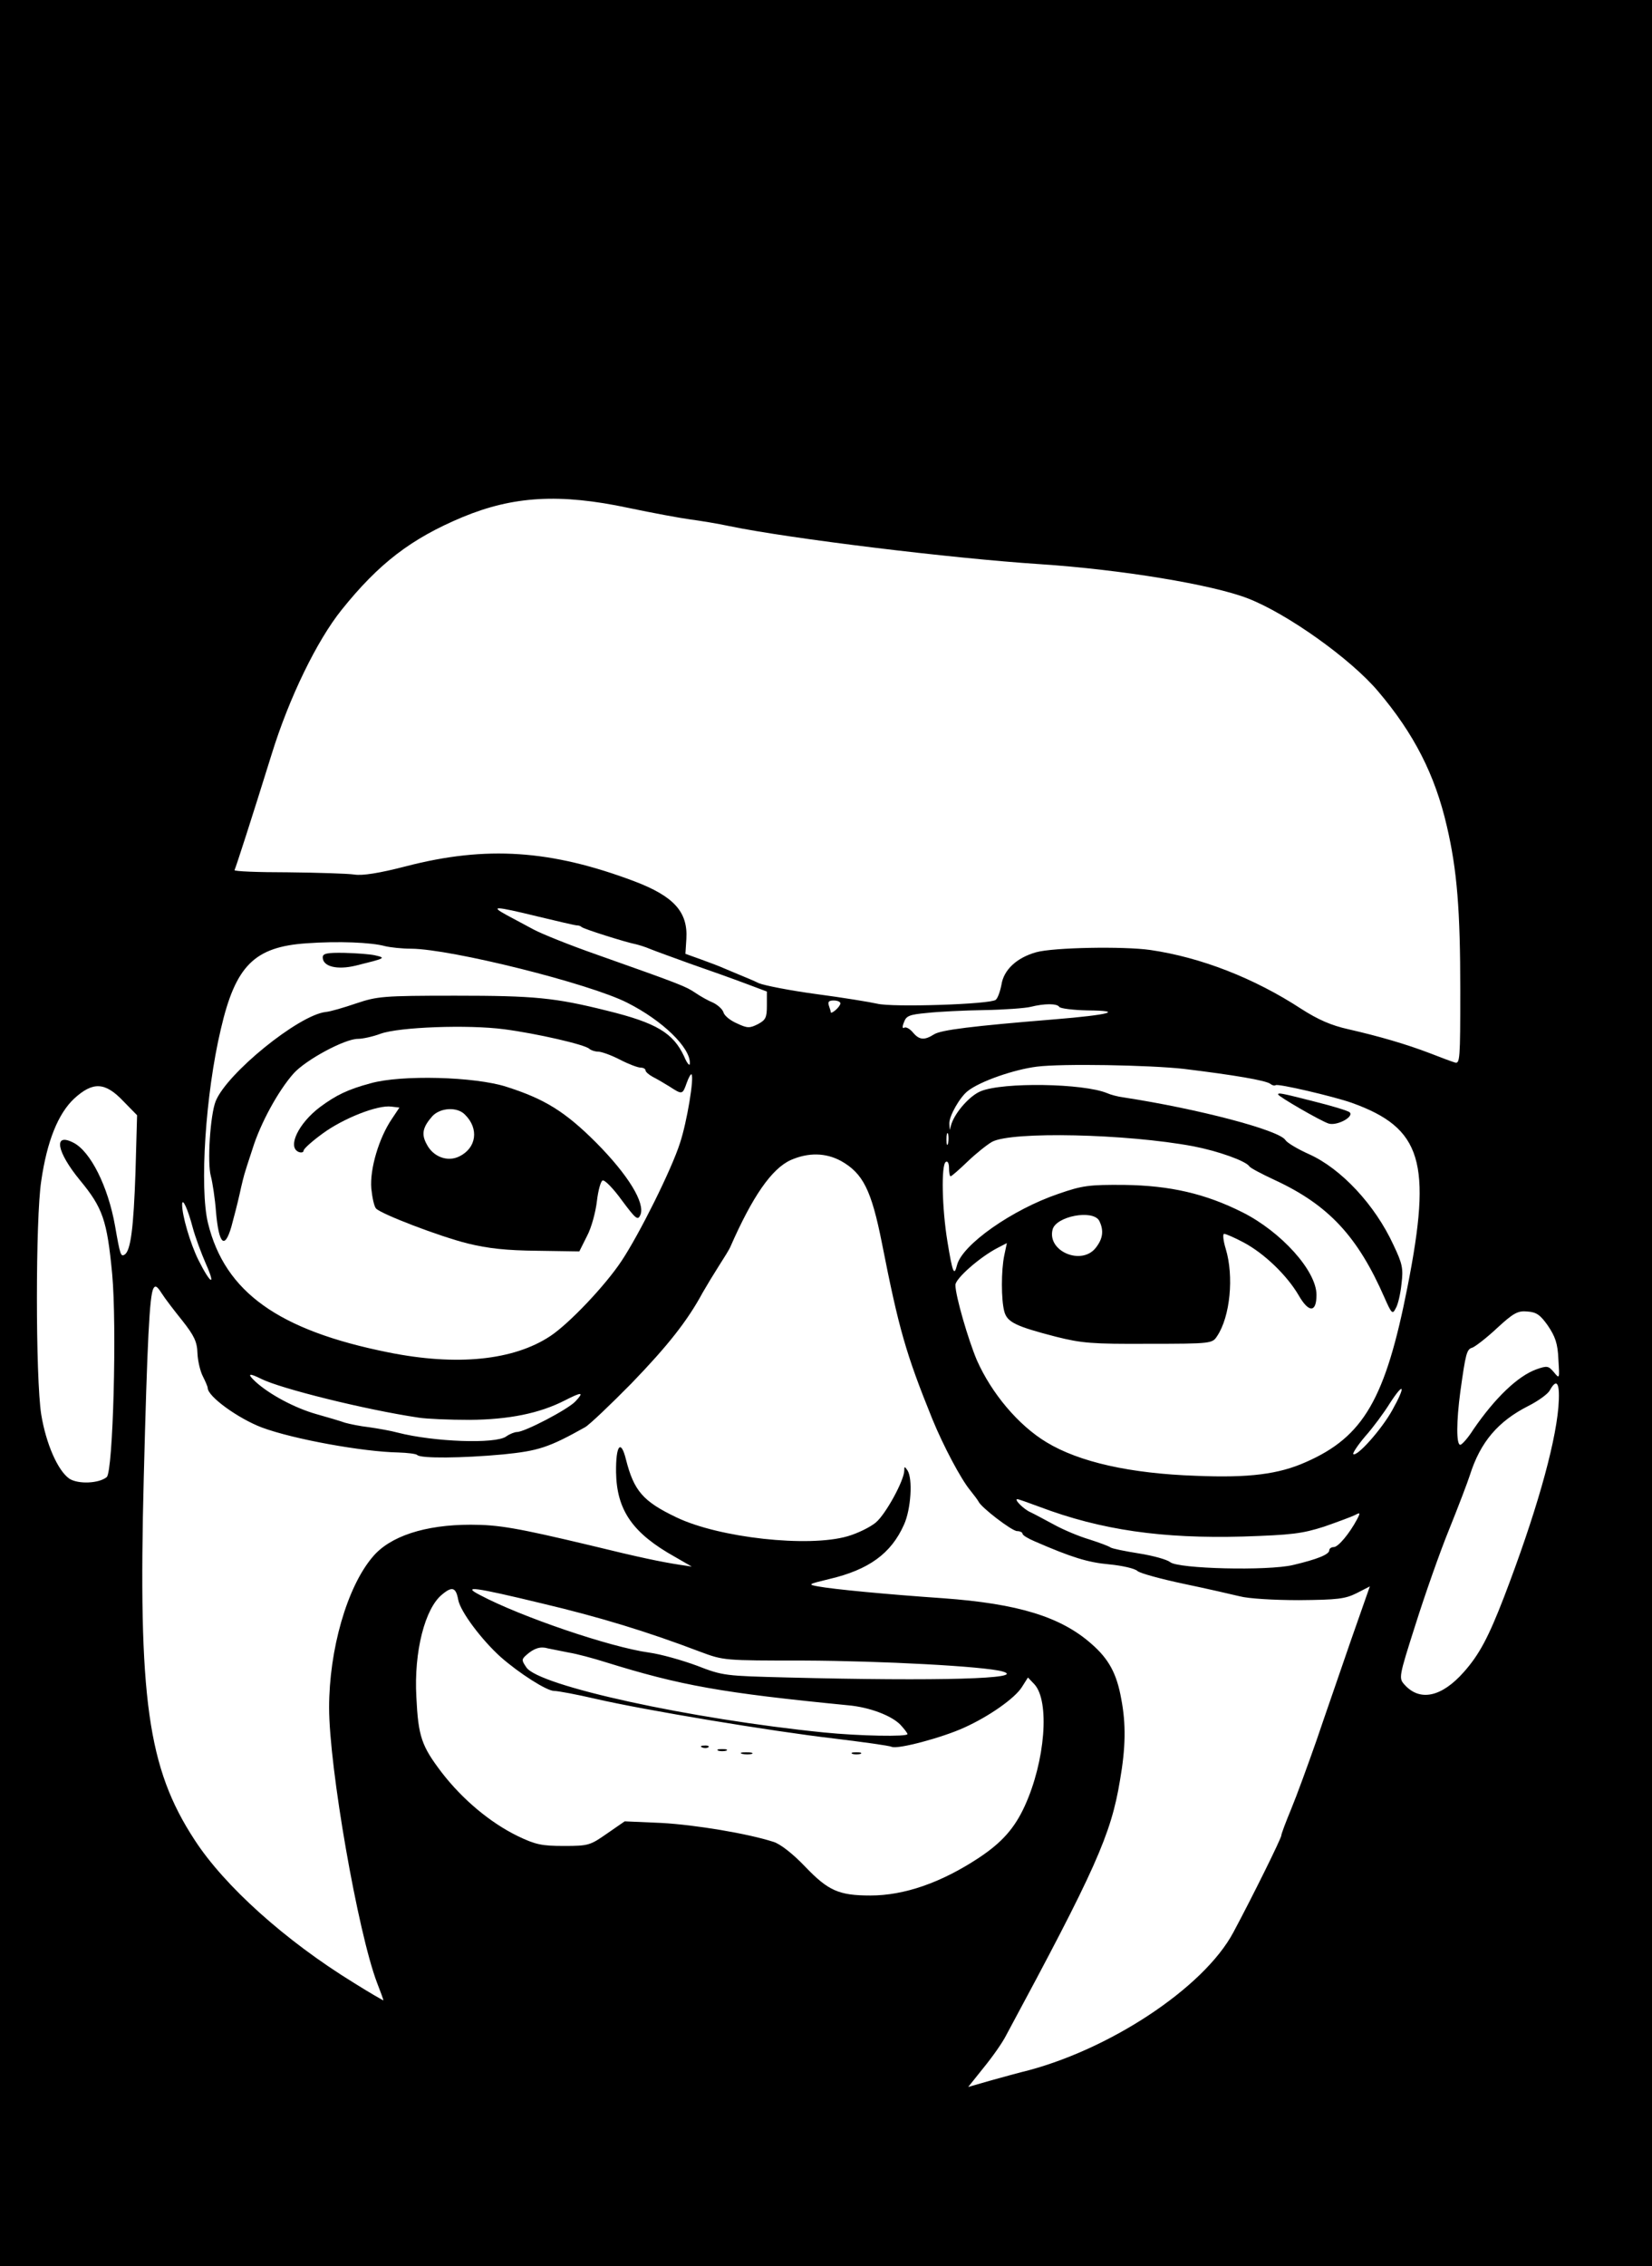 <?xml version="1.0" standalone="no"?>
<!DOCTYPE svg PUBLIC "-//W3C//DTD SVG 20010904//EN"
 "http://www.w3.org/TR/2001/REC-SVG-20010904/DTD/svg10.dtd">
<svg version="1.0" xmlns="http://www.w3.org/2000/svg"
 width="517pt" height="709pt" viewBox="0 0 517 709"
 preserveAspectRatio="xMidYMid meet">

<g transform="translate(0,709) scale(0.1,-0.1)"
fill="#000000" stroke="none">
<path d="M0 3545 l0 -3545 2585 0 2585 0 0 3545 0 3545 -2585 0 -2585 0 0
-3545z m1967 1956 c76 -16 163 -32 193 -36 30 -4 86 -13 123 -21 188 -39 696
-101 972 -119 256 -17 539 -64 650 -107 124 -48 323 -190 408 -291 112 -132
178 -261 215 -422 32 -137 42 -262 42 -514 0 -215 -1 -230 -17 -225 -10 3 -45
16 -78 29 -76 29 -159 53 -255 75 -54 12 -95 30 -148 64 -147 96 -314 161
-472 184 -84 12 -303 8 -357 -7 -61 -17 -102 -55 -109 -102 -4 -21 -12 -43
-18 -47 -17 -14 -324 -24 -371 -12 -22 5 -107 19 -190 30 -82 11 -163 27 -180
34 -16 8 -43 19 -60 26 -16 7 -39 16 -50 21 -11 5 -42 17 -70 27 l-50 18 3 47
c5 84 -39 133 -163 180 -260 98 -463 112 -714 47 -85 -22 -137 -30 -162 -26
-20 3 -114 6 -208 7 -94 0 -170 3 -167 7 4 8 52 156 116 362 55 178 142 356
219 452 117 146 218 223 378 290 159 66 304 75 520 29z m-285 -1278 c62 -15
118 -28 123 -28 6 0 12 -2 15 -5 5 -6 142 -49 170 -54 8 -2 29 -8 45 -15 17
-7 73 -27 125 -46 52 -18 128 -45 168 -60 l72 -27 0 -44 c0 -38 -4 -45 -28
-58 -26 -13 -33 -13 -65 2 -21 9 -40 24 -43 35 -3 10 -18 23 -32 30 -15 6 -40
20 -56 31 -30 20 -41 25 -307 119 -86 30 -175 66 -199 79 -23 12 -61 33 -84
45 -53 29 -40 29 96 -4z m-477 -93 c17 -4 53 -8 82 -8 126 -1 558 -109 676
-169 111 -56 198 -141 196 -190 0 -10 -9 0 -18 22 -34 73 -86 105 -241 143
-164 41 -228 47 -475 47 -227 0 -244 -2 -310 -24 -38 -13 -82 -26 -96 -27 -85
-10 -309 -192 -344 -279 -17 -42 -27 -194 -15 -235 5 -19 13 -70 16 -112 9
-101 27 -118 48 -46 8 29 20 76 26 103 6 28 14 61 19 75 4 14 14 43 21 65 25
81 81 183 129 237 39 43 160 108 201 108 15 0 47 7 71 16 58 21 274 29 387 14
100 -13 253 -48 266 -61 6 -5 18 -9 28 -9 10 0 41 -11 68 -25 27 -14 56 -25
65 -25 8 0 15 -4 15 -8 0 -5 10 -14 23 -21 12 -6 36 -20 52 -30 40 -26 41 -26
54 11 6 17 13 29 15 27 9 -9 -14 -149 -36 -215 -26 -82 -127 -285 -183 -369
-51 -77 -164 -196 -223 -235 -115 -76 -292 -94 -506 -51 -345 69 -512 189
-565 404 -27 110 -8 405 40 607 46 199 105 258 269 269 98 7 202 3 245 -9z
m1425 -179 c0 -5 -7 -14 -15 -21 -8 -7 -15 -10 -15 -7 0 3 -3 12 -6 21 -4 12
0 16 15 16 12 0 21 -4 21 -9z m685 -11 c3 -5 43 -10 88 -11 118 -1 69 -14
-103 -28 -257 -21 -355 -33 -377 -47 -30 -19 -46 -18 -66 6 -10 12 -22 18 -27
15 -6 -4 -7 3 -1 17 7 20 17 24 72 29 35 4 116 8 179 9 63 1 129 6 145 10 44
11 83 11 90 0z m390 -194 c156 -19 257 -36 271 -47 6 -5 13 -6 16 -4 6 6 181
-35 238 -55 220 -79 252 -185 175 -575 -69 -352 -138 -470 -318 -549 -85 -38
-178 -50 -344 -43 -206 7 -366 43 -468 105 -88 53 -172 153 -218 257 -27 64
-67 201 -67 235 0 20 76 87 132 116 l29 15 -8 -38 c-10 -47 -10 -139 0 -176 9
-33 34 -46 162 -79 80 -20 112 -23 289 -22 198 0 200 1 215 24 41 61 53 187
27 273 -8 26 -10 47 -5 47 5 0 33 -12 61 -27 64 -34 135 -102 172 -165 32 -56
56 -55 56 1 0 75 -110 197 -231 258 -117 59 -228 84 -369 86 -113 1 -133 -2
-208 -28 -144 -49 -301 -159 -317 -223 -9 -36 -14 -24 -30 74 -17 103 -20 240
-5 249 6 4 10 -5 10 -19 0 -14 2 -26 5 -26 3 0 27 21 53 46 26 25 61 53 77 62
62 33 420 25 629 -14 78 -15 165 -46 176 -63 3 -5 39 -24 80 -43 168 -78 259
-176 343 -368 22 -50 25 -53 35 -33 7 11 15 46 18 76 6 49 3 63 -25 122 -58
126 -164 239 -264 284 -36 16 -69 36 -74 44 -18 31 -273 98 -508 134 -16 2
-39 8 -50 13 -74 31 -327 35 -396 6 -34 -14 -78 -64 -91 -101 l-6 -20 -1 20
c-1 23 33 83 58 102 38 30 144 67 216 76 78 10 353 5 460 -7z m-3319 -101 l43
-44 -5 -178 c-6 -175 -15 -246 -34 -258 -12 -7 -14 -2 -30 90 -22 124 -77 233
-130 260 -64 33 -53 -28 20 -117 72 -87 85 -126 101 -293 15 -161 3 -619 -17
-636 -24 -20 -89 -23 -117 -5 -36 25 -73 109 -88 201 -18 114 -18 614 0 730
18 125 53 211 103 258 59 54 97 52 154 -8z m2581 -132 c-3 -10 -5 -4 -5 12 0
17 2 24 5 18 2 -7 2 -21 0 -30z m-335 -55 c69 -39 95 -91 128 -257 53 -269 75
-346 158 -551 34 -83 89 -187 118 -222 12 -15 24 -31 26 -35 7 -18 105 -93
121 -93 9 0 17 -4 17 -8 0 -5 17 -15 38 -24 115 -50 166 -66 233 -72 41 -4 81
-13 89 -21 8 -7 74 -25 145 -40 72 -15 150 -33 175 -39 26 -7 105 -12 185 -12
122 1 145 4 181 22 l41 21 -60 -171 c-32 -94 -81 -234 -107 -311 -27 -77 -62
-173 -79 -214 -17 -41 -31 -78 -31 -83 0 -9 -91 -193 -150 -303 -93 -175 -395
-373 -665 -438 -11 -3 -53 -14 -92 -25 l-73 -21 48 60 c27 33 59 78 71 102
279 518 328 627 356 797 18 103 19 177 4 255 -14 79 -39 125 -93 172 -96 85
-230 126 -465 143 -174 12 -343 28 -391 37 -33 6 -31 7 35 23 124 29 194 80
234 170 22 48 28 144 11 170 -9 13 -10 13 -10 0 0 -31 -58 -137 -89 -163 -18
-15 -57 -34 -88 -43 -123 -36 -403 -5 -536 59 -105 50 -133 83 -158 181 -16
65 -32 45 -31 -40 2 -119 52 -191 185 -265 l52 -30 -40 6 c-57 9 -121 22 -280
61 -227 54 -285 64 -372 64 -143 0 -253 -36 -307 -101 -80 -94 -136 -290 -136
-471 0 -188 90 -703 150 -861 11 -28 20 -53 20 -55 0 -1 -42 23 -93 55 -213
131 -404 302 -498 447 -147 225 -177 442 -159 1135 11 428 18 567 30 590 6 11
12 7 26 -15 10 -16 40 -55 65 -86 37 -47 46 -66 47 -102 1 -24 9 -57 17 -72 8
-16 15 -32 15 -36 0 -27 96 -96 170 -124 100 -37 317 -76 427 -78 28 -1 55 -4
59 -8 10 -11 140 -10 269 2 109 11 142 21 256 85 14 8 79 70 145 137 113 117
175 195 223 284 12 21 35 59 51 84 16 25 33 52 36 60 69 157 129 244 189 271
55 24 109 23 157 -3z m-2029 -208 c8 -30 27 -81 41 -113 33 -74 15 -65 -23 11
-25 50 -52 141 -51 175 1 21 18 -16 33 -73z m2837 21 c15 -30 12 -56 -11 -85
-44 -56 -152 -11 -135 57 10 42 126 64 146 28z m1404 -328 c23 -34 31 -56 33
-105 4 -62 4 -63 -14 -41 -17 20 -21 21 -55 9 -58 -21 -129 -89 -197 -188 -17
-27 -36 -48 -41 -48 -13 0 -12 75 0 165 17 122 20 134 38 139 10 4 45 31 77
61 51 47 65 55 95 52 28 -2 40 -10 64 -44z m-4026 -167 c60 -30 324 -96 492
-121 25 -4 97 -7 160 -7 122 1 218 20 298 61 53 27 61 27 33 -3 -23 -25 -159
-96 -183 -96 -7 0 -23 -6 -34 -14 -33 -24 -226 -17 -339 12 -22 6 -62 13 -90
17 -27 3 -61 10 -75 14 -14 5 -54 17 -90 27 -67 19 -146 61 -190 101 -28 26
-22 29 18 9z m4059 -89 c-11 -125 -73 -340 -170 -593 -49 -127 -78 -181 -126
-235 -69 -78 -137 -93 -185 -40 -19 21 -19 23 34 189 29 92 76 226 105 297 29
72 58 148 65 170 33 104 88 168 182 216 32 16 62 38 68 49 23 42 33 22 27 -53z
m-520 -9 c-34 -61 -111 -147 -122 -137 -2 3 14 28 38 56 24 27 58 73 76 102
46 71 51 56 8 -21z m-1104 -302 c193 -73 385 -100 637 -93 153 5 185 9 254 31
43 15 86 31 96 36 17 9 18 8 7 -13 -24 -45 -59 -87 -73 -87 -8 0 -14 -5 -14
-10 0 -13 -37 -28 -113 -46 -79 -19 -361 -12 -385 9 -10 8 -53 20 -97 27 -44
7 -84 15 -90 19 -5 4 -35 15 -66 25 -31 9 -81 30 -110 46 -30 16 -63 34 -74
39 -21 9 -53 41 -41 41 3 0 34 -11 69 -24z m-1819 -291 c7 -37 73 -125 133
-179 58 -51 144 -106 167 -106 12 0 71 -11 131 -25 152 -35 548 -101 746 -124
90 -11 171 -22 180 -26 20 -8 158 29 226 60 78 35 159 92 181 127 l19 30 20
-21 c49 -53 34 -241 -30 -381 -32 -70 -72 -115 -145 -163 -117 -77 -232 -117
-338 -117 -99 0 -132 15 -204 90 -39 41 -79 72 -100 78 -81 26 -243 53 -350
59 l-115 5 -55 -38 c-53 -37 -58 -39 -135 -39 -69 0 -89 4 -145 31 -86 42
-172 114 -237 198 -64 84 -74 113 -80 237 -8 142 27 278 81 321 31 26 43 22
50 -17z m261 -11 c182 -43 332 -89 495 -151 75 -28 75 -28 325 -28 244 -1 565
-18 622 -34 81 -23 -198 -31 -672 -19 -195 5 -202 5 -284 37 -46 17 -113 36
-150 41 -122 17 -401 112 -529 180 -58 30 -18 25 193 -26z m85 -154 c25 -4 77
-18 115 -30 235 -73 362 -96 760 -135 66 -6 135 -32 163 -61 12 -13 22 -26 22
-29 0 -9 -151 -6 -261 5 -417 42 -895 146 -932 204 -15 22 -15 25 1 39 24 21
44 27 67 20 11 -2 40 -8 65 -13z"/>
<path d="M1010 4095 c0 -29 45 -40 103 -26 93 23 96 24 62 32 -16 4 -60 7 -97
8 -55 1 -68 -2 -68 -14z"/>
<path d="M1160 3701 c-71 -19 -108 -37 -158 -74 -68 -51 -104 -126 -67 -141 8
-3 15 -1 15 4 0 6 27 30 60 54 64 47 172 90 215 84 l25 -3 -24 -36 c-40 -59
-69 -156 -64 -217 3 -29 9 -57 15 -63 18 -18 198 -87 286 -109 65 -16 122 -22
219 -23 l131 -2 24 48 c14 26 27 75 31 109 4 34 12 63 18 65 7 2 34 -26 60
-62 44 -59 50 -64 58 -46 16 37 -38 125 -138 226 -98 98 -162 137 -281 175
-99 32 -330 38 -425 11z m295 -98 c45 -44 36 -105 -18 -131 -37 -18 -82 -1
-102 39 -17 31 -12 53 18 87 25 27 78 30 102 5z"/>
<path d="M4000 3666 c0 -6 133 -83 158 -91 26 -8 80 21 66 35 -5 5 -55 20
-111 34 -106 27 -113 28 -113 22z"/>
<path d="M2198 1623 c7 -3 16 -2 19 1 4 3 -2 6 -13 5 -11 0 -14 -3 -6 -6z"/>
<path d="M2248 1613 c6 -2 18 -2 25 0 6 3 1 5 -13 5 -14 0 -19 -2 -12 -5z"/>
<path d="M2323 1603 c9 -2 23 -2 30 0 6 3 -1 5 -18 5 -16 0 -22 -2 -12 -5z"/>
<path d="M2668 1603 c6 -2 18 -2 25 0 6 3 1 5 -13 5 -14 0 -19 -2 -12 -5z"/>
</g>
</svg>
